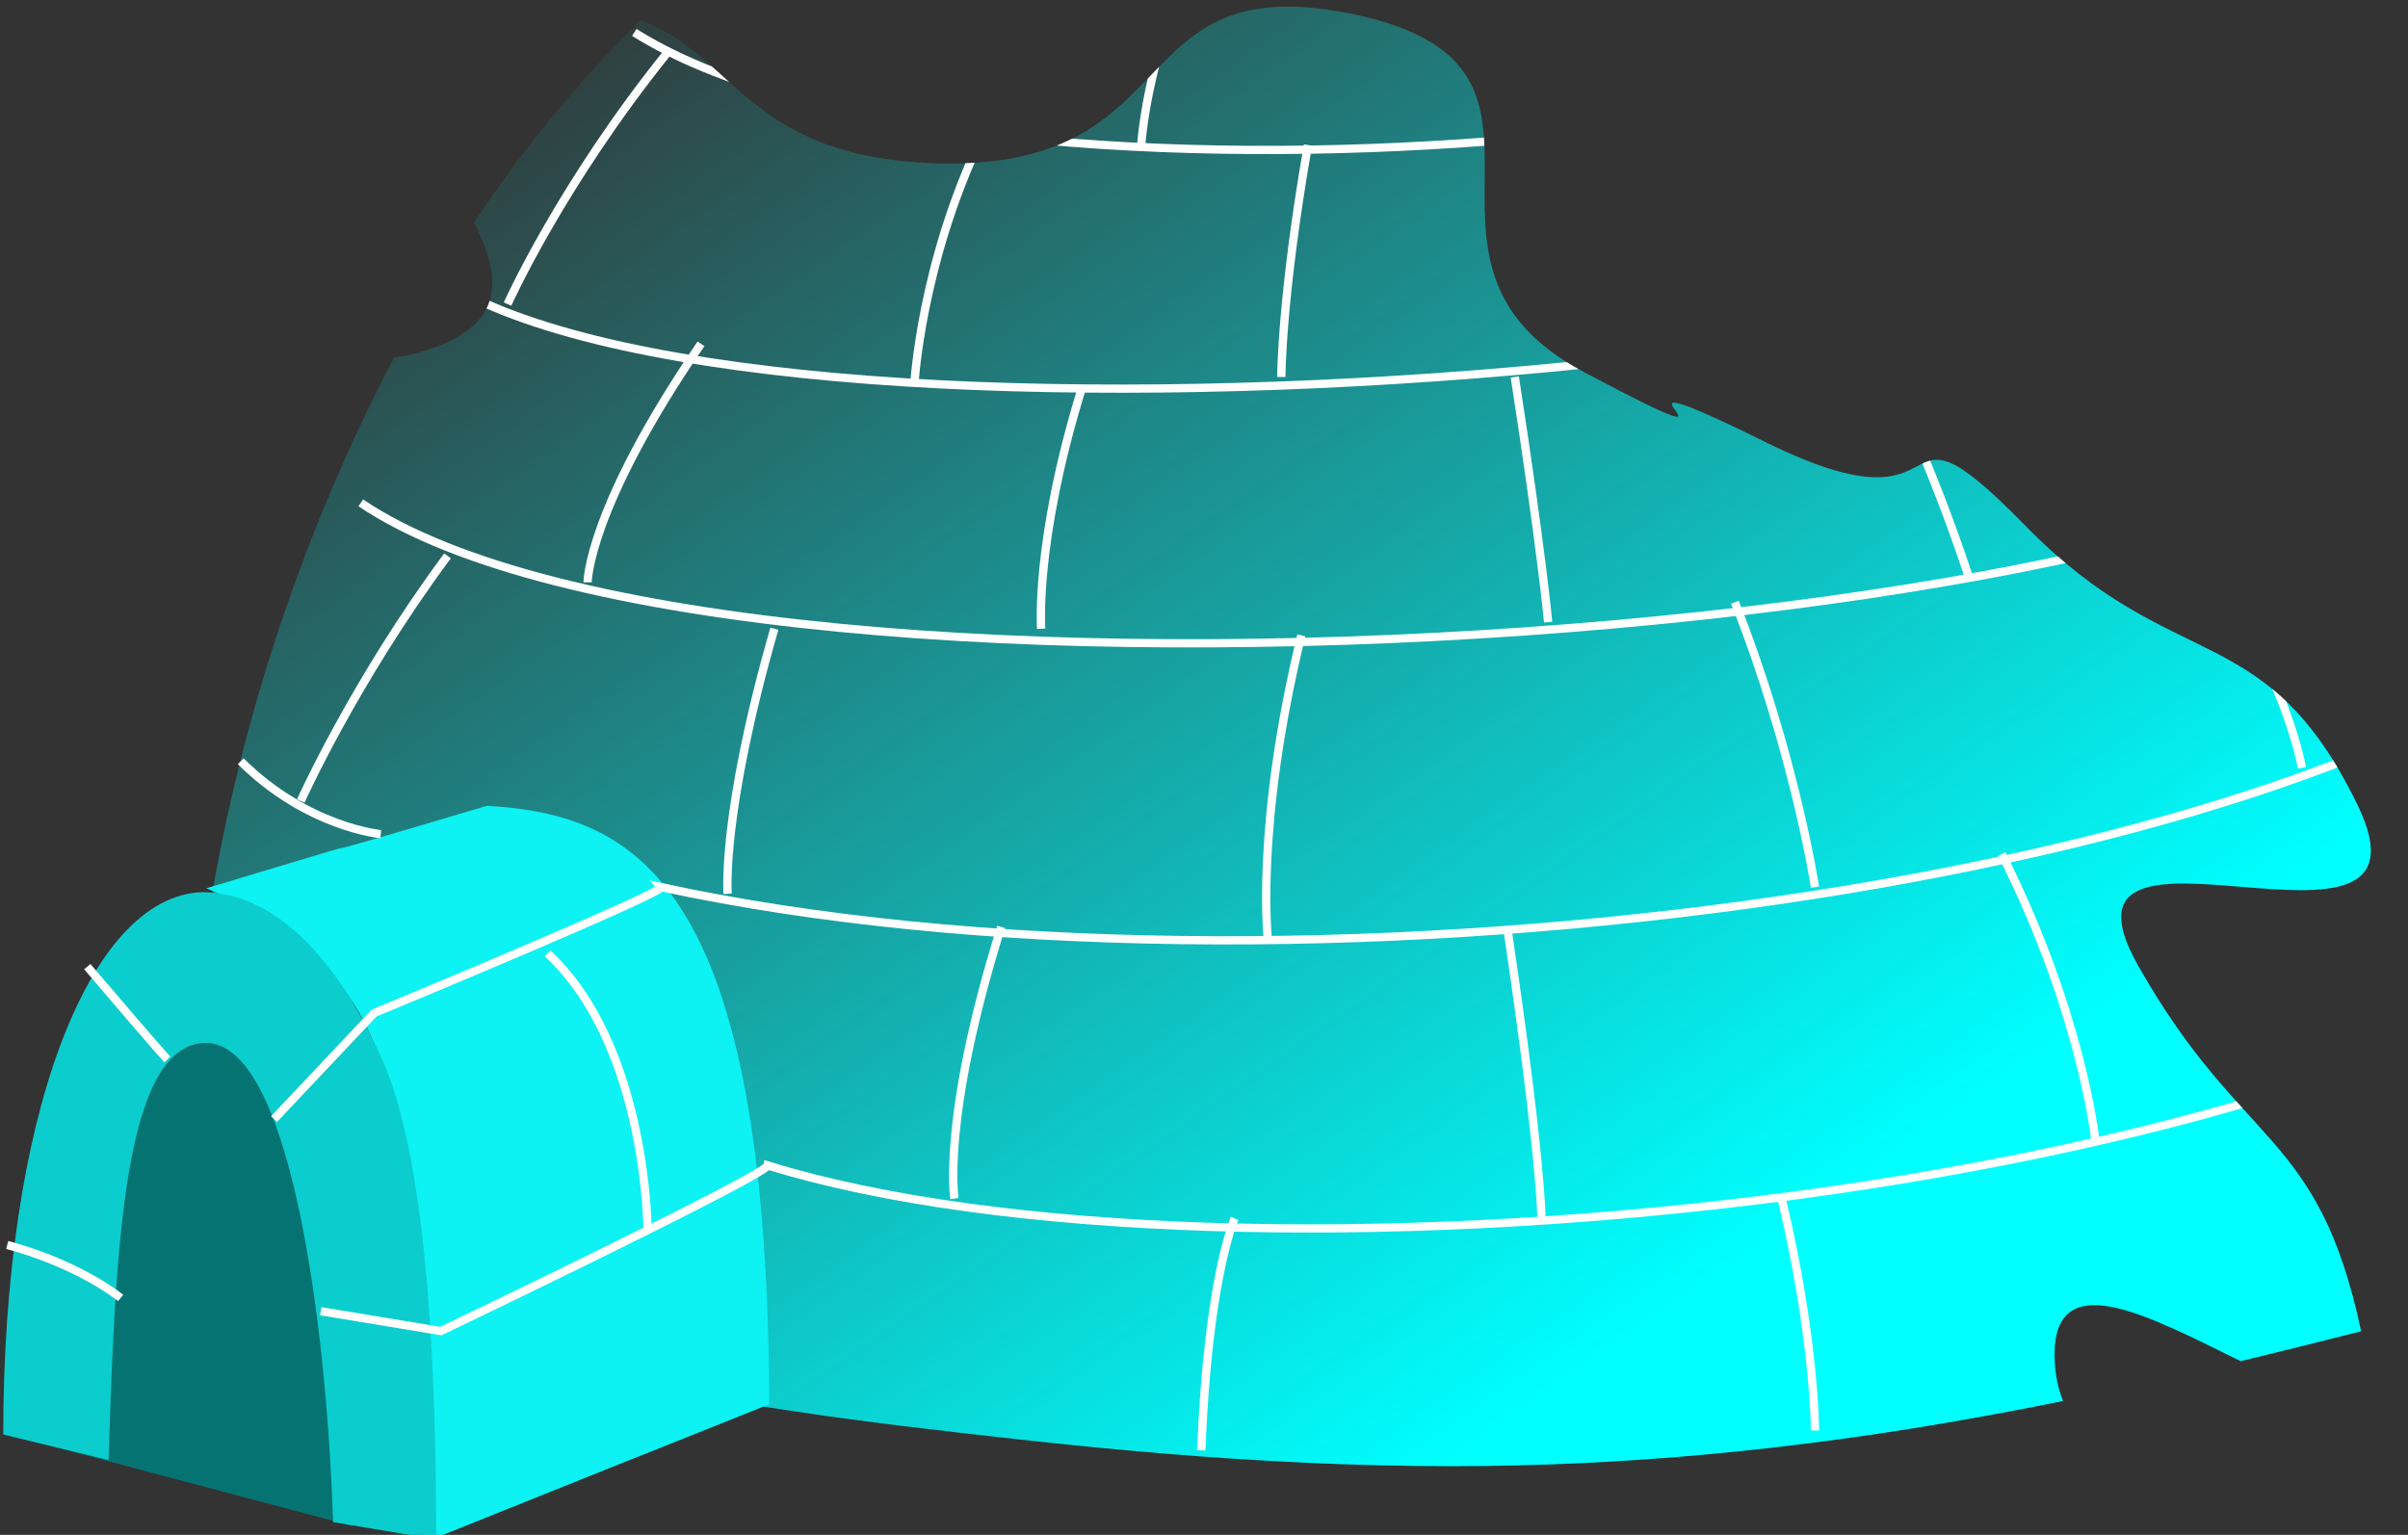 <?xml version="1.0" encoding="UTF-8" standalone="no"?>
<!-- Created with Inkscape (http://www.inkscape.org/) -->

<svg
   xmlns:dc="http://purl.org/dc/elements/1.1/"
   xmlns:cc="http://creativecommons.org/ns#"
   xmlns:rdf="http://www.w3.org/1999/02/22-rdf-syntax-ns#"
   xmlns:svg="http://www.w3.org/2000/svg"
   xmlns="http://www.w3.org/2000/svg"
   xmlns:xlink="http://www.w3.org/1999/xlink"
   xmlns:sodipodi="http://sodipodi.sourceforge.net/DTD/sodipodi-0.dtd"
   xmlns:inkscape="http://www.inkscape.org/namespaces/inkscape"
   width="89.858"
   height="57.289"
   id="svg3685"
   version="1.1"
   inkscape:version="0.47 r22583"
   sodipodi:docname="New document 2">
  <rect width="100%" height="100%" fill="#333333" stroke="none"/>
  <defs
     id="defs3687">
    <inkscape:perspective
       sodipodi:type="inkscape:persp3d"
       inkscape:vp_x="0 : 526.18109 : 1"
       inkscape:vp_y="0 : 1000 : 0"
       inkscape:vp_z="744.09448 : 526.18109 : 1"
       inkscape:persp3d-origin="372.04724 : 350.78739 : 1"
       id="perspective3693" />
    <inkscape:perspective
       id="perspective3630"
       inkscape:persp3d-origin="0.5 : 0.33333333 : 1"
       inkscape:vp_z="1 : 0.5 : 1"
       inkscape:vp_y="0 : 1000 : 0"
       inkscape:vp_x="0 : 0.5 : 1"
       sodipodi:type="inkscape:persp3d" />
    <clipPath
       clipPathUnits="userSpaceOnUse"
       id="clipPath2456">
      <path
         sodipodi:type="star"
         style="fill:#ff0000;fill-opacity:1;stroke:#fffcfc;stroke-width:2;stroke-miterlimit:4;stroke-opacity:1;stroke-dasharray:none"
         id="path2450"
         sodipodi:sides="16"
         sodipodi:cx="12"
         sodipodi:cy="233.36218"
         sodipodi:r1="49.040798"
         sodipodi:r2="41.684677"
         sodipodi:arg1="0.68429479"
         sodipodi:arg2="0.88064433"
         inkscape:flatsided="false"
         inkscape:rounded="0.65"
         inkscape:randomized="0.1"
         d="m 47.569,264.078 c -4.341,6.49 -2.335,-8.023 -7.594,-3.179 -5.259,4.843 0.045,11.85 -6.777,14.734 -6.822,2.884 1.976,-1.449 -4.848,1.55 -6.824,2.999 -0.361,0.823 -7.552,1.962 -7.191,1.138 -3.988,-8.149 -11.254,-8.16 -7.266,-0.012 -1.666,13.812 -9.323,12.703 -7.657,-1.109 0.038,-9.099 -6.731,-12.468 -6.769,-3.369 -4.521,6.652 -10.862,2.68 -6.341,-3.972 1.497,-3.061 -2.455,-9.283 -3.952,-6.222 -8.128,-4.175 -12.132,-10.875 -4.004,-6.7 8.405,-3.803 6.76,-10.737 -1.644,-6.934 -14.789,-0.174 -14.521,-7.602 0.269,-7.428 7.462,-1.1 7.22,-8.335 -0.242,-7.235 -1.755,-1.578 1.278,-8.585 3.033,-7.007 -1.528,1.417 2.636,-4.77 4.164,-6.186 -2.367,-5.268 2.679,-10.895 5.046,-5.627 6.982,1.069 12.977,-2.965 5.995,-4.034 -9.096,-9.526 -3.021,-13.887 6.075,-4.361 9.712,12.39 16.477,9.946 6.764,-2.445 -5.255,-10.792 2.321,-12.532 7.576,-1.74 5.512,5.229 13.256,5.483 7.745,0.254 5.406,-7.552 12.713,-5.515 7.307,2.038 0.457,9.179 6.741,13.315 6.284,4.137 -0.783,-1.215 5.47,2.617 6.253,3.832 3.378,-2.518 7.838,3.139 4.459,5.656 7.221,3.346 9.988,10.412 2.767,7.066 -9.744,-0.879 -6.608,6.002 3.135,6.881 5.419,6.106 6.715,13.647 1.296,7.541 -9.554,-5.925 -9.222,1.204 0.332,7.129 12.951,7.575 10.523,14.869 -2.429,7.294 -11.261,1.317 -14.437,8.295 -3.176,6.978 6.087,0.741 1.747,7.231 z"
         transform="matrix(4.01,0,0,3.254,328.966,28.381)" />
    </clipPath>
    <linearGradient
       inkscape:collect="always"
       xlink:href="#linearGradient3346"
       id="linearGradient2448"
       gradientUnits="userSpaceOnUse"
       x1="517.911"
       y1="757.187"
       x2="395.819"
       y2="582.462" />
    <linearGradient
       inkscape:collect="always"
       id="linearGradient3346">
      <stop
         style="stop-color:aqua;stop-opacity:1;"
         offset="0"
         id="stop3348" />
      <stop
         style="stop-color:aqua;stop-opacity:0;"
         offset="1"
         id="stop3350" />
    </linearGradient>
  </defs>
  <sodipodi:namedview
     id="base"
     pagecolor="#ffffff"
     bordercolor="#666666"
     borderopacity="1.0"
     inkscape:pageopacity="0.0"
     inkscape:pageshadow="2"
     inkscape:zoom="0.35"
     inkscape:cx="162.78591"
     inkscape:cy="-168.49859"
     inkscape:document-units="px"
     inkscape:current-layer="layer1"
     showgrid="false"
     inkscape:window-width="555"
     inkscape:window-height="483"
     inkscape:window-x="659"
     inkscape:window-y="314"
     inkscape:window-maximized="0" />
  <g
     inkscape:label="Layer 1"
     inkscape:groupmode="layer"
     id="layer1"
     transform="translate(-212.214,-306.575)">
    <g
       id="g2357"
       transform="matrix(0.309,0,0,0.307,125.612,115.288)"
       inkscape:export-xdpi="90"
       inkscape:export-ydpi="90"
       inkscape:export-filename="/home/tim/src/tuxmath-61/trunk/data/images/igloos/ihalf.png"
       clip-path="url(#clipPath2456)">
      <path
         sodipodi:nodetypes="cssscccsscssssccsc"
         id="path2359"
         d="m 456.219,588.562 c -46.041,0 -84.299,15.862 -112.379,52.653 -23.466,30.747 -40.746,78.342 -40.746,122.316 0,0.109 -1.5e-4,0.209 0,0.312 5e-4,0.341 -0.002,0.67 0,1.031 l 0.062,0 c 0.538,4.902 5.032,9.432 12.688,13.531 1.751,-30.512 13.557,-54.156 27.875,-54.156 15.524,-2e-5 28.125,27.79 28.125,62 0,2.624 -0.075,5.18 -0.219,7.719 5.68,0.906 11.597,1.755 17.75,2.5 20.314,2.461 42.145,4.875 66.312,4.875 42.896,0 78.55,-8.521 106.281,-15.531 26.723,-6.756 46.312,-11.811 46.312,-21.969 0,-0.104 0.003,-0.208 0,-0.312 l 1.062,0 c 0,-40.896 -23.747,-92.076 -44.344,-121.875 C 536.949,601.072 504.953,588.562 456.219,588.562 z"
         style="fill:url(#linearGradient2448);fill-opacity:1;stroke:none" />
      <path
         sodipodi:nodetypes="ccccc"
         id="path2361"
         d="m 305.177,731.078 c 32.081,-9.749 0.397,0 33.901,-10.024 18.118,1.049 33.884,9.412 34.08,72.766 -32.502,13.095 0.076,-0.086 -41.704,16.81 -0.609,-52.544 -1.856,-69.078 -26.278,-79.553 z"
         style="fill:#0df2f2;fill-opacity:1;stroke:none" />
      <path
         sodipodi:open="true"
         transform="matrix(1,0,0,-1.64,1.042,2103.185)"
         sodipodi:end="2.9812358"
         sodipodi:start="0"
         d="m 321.85,789.362 c 0,21.572 -8.627,39.059 -19.269,39.059 -9.455,0 -17.513,-13.904 -19.022,-32.823"
         sodipodi:ry="39.059494"
         sodipodi:rx="19.269352"
         sodipodi:cy="789.36157"
         sodipodi:cx="302.5809"
         id="path2363"
         style="fill:#067373;fill-opacity:1;stroke:none"
         sodipodi:type="arc" />
      <path
         sodipodi:nodetypes="cccsccsc"
         id="path2365"
         d="m 304.648,731.547 c -13.797,0.57 -23.991,27.615 -23.991,65.946 l 12.717,3.093 c 0.807,-24.829 1.69,-50.703 11.756,-50.703 10.066,0 14.554,33.426 15.361,58.255 l 12.447,2.104 c 0,-16.889 -0.661,-45.009 -6.464,-58.22 -5.64,-12.84 -13.313,-20.475 -21.827,-20.475 z"
         style="fill:#0ccdcd;fill-opacity:1;stroke:none" />
      <g
         id="g2367">
        <path
           style="fill:none;stroke:#ffffff;stroke-width:1px;stroke-linecap:butt;stroke-linejoin:miter;stroke-opacity:1"
           d="m 604.977,731.749 c -45.111,37.861 -176.217,50.348 -232.002,33.028 -0.201,1.208 -39.473,20.139 -39.473,20.139 l -14.5,-2.417"
           id="path2369"
           sodipodi:nodetypes="cccc" />
        <path
           style="fill:none;stroke:#ffffff;stroke-width:1px;stroke-linecap:butt;stroke-linejoin:miter;stroke-opacity:1"
           d="m 593.699,698.72 c -38.264,32.424 -158.191,48.603 -233.613,32.222 0.546,0.65 -34.639,15.306 -34.639,15.306 l -12.083,12.889"
           id="path2371"
           sodipodi:nodetypes="cccc" />
        <path
           style="fill:none;stroke:#ffffff;stroke-width:1px;stroke-linecap:butt;stroke-linejoin:miter;stroke-opacity:1"
           d="m 580.81,667.304 c -13.695,33.028 -211.057,48.132 -256.974,16.917"
           id="path2373"
           sodipodi:nodetypes="cs" />
        <path
           style="fill:none;stroke:#ffffff;stroke-width:1px;stroke-linecap:butt;stroke-linejoin:miter;stroke-opacity:1"
           d="m 309.336,715.637 c 8.056,8.056 16.917,8.861 16.917,8.861"
           id="path2375"
           sodipodi:nodetypes="cc" />
        <path
           style="fill:none;stroke:#ffffff;stroke-width:1px;stroke-linecap:butt;stroke-linejoin:miter;stroke-opacity:1"
           d="M 563.893,641.526 C 546.171,667.304 376.197,682.609 334.308,657.637"
           id="path2377"
           sodipodi:nodetypes="cc" />
        <path
           style="fill:none;stroke:#ffffff;stroke-width:1px;stroke-linecap:butt;stroke-linejoin:miter;stroke-opacity:1"
           d="m 541.338,616.553 c -19.333,24.972 -145.001,35.445 -184.474,10.472"
           id="path2379"
           sodipodi:nodetypes="cc" />
        <path
           style="fill:none;stroke:#ffffff;stroke-width:1px;stroke-linecap:butt;stroke-linejoin:miter;stroke-opacity:1"
           d="m 513.949,598.831 c -9.667,16.111 -93.445,19.333 -127.279,8.056"
           id="path2381"
           sodipodi:nodetypes="cc" />
        <path
           style="fill:none;stroke:#ffffff;stroke-width:1px;stroke-linecap:butt;stroke-linejoin:miter;stroke-opacity:1"
           d="m 431.781,590.775 c 3.222,14.5 22.556,23.361 22.556,23.361"
           id="path2383" />
        <path
           style="fill:none;stroke:#ffffff;stroke-width:1px;stroke-linecap:butt;stroke-linejoin:miter;stroke-opacity:1"
           d="m 480.921,590.775 c -17.722,15.306 -41.889,10.472 -41.889,10.472"
           id="path2385" />
        <path
           style="fill:none;stroke:#ffffff;stroke-width:1px;stroke-linecap:butt;stroke-linejoin:miter;stroke-opacity:1"
           d="m 290.808,740.61 c 8.861,10.472 9.667,11.278 9.667,11.278"
           id="path2387" />
        <path
           style="fill:none;stroke:#ffffff;stroke-width:1px;stroke-linecap:butt;stroke-linejoin:miter;stroke-opacity:1"
           d="m 281.141,774.443 c 8.861,2.417 13.695,6.444 13.695,6.444"
           id="path2389" />
        <path
           style="fill:none;stroke:#ffffff;stroke-width:1px;stroke-linecap:butt;stroke-linejoin:miter;stroke-opacity:1"
           d="m 563.893,753.499 c 6.444,12.083 8.056,29 8.056,29"
           id="path2391" />
        <path
           style="fill:none;stroke:#ffffff;stroke-width:1px;stroke-linecap:butt;stroke-linejoin:miter;stroke-opacity:1"
           d="m 495.421,768.804 c 4.028,16.917 4.028,28.195 4.028,28.195"
           id="path2393" />
        <path
           style="fill:none;stroke:#ffffff;stroke-width:1px;stroke-linecap:butt;stroke-linejoin:miter;stroke-opacity:1"
           d="m 425.337,799.416 c 0.806,-20.945 4.028,-28.195 4.028,-28.195"
           id="path2395" />
        <path
           style="fill:none;stroke:#ffffff;stroke-width:1px;stroke-linecap:butt;stroke-linejoin:miter;stroke-opacity:1"
           d="m 401.17,735.776 c -7.25,23.361 -5.639,33.028 -5.639,33.028"
           id="path2397" />
        <path
           style="fill:none;stroke:#ffffff;stroke-width:1px;stroke-linecap:butt;stroke-linejoin:miter;stroke-opacity:1"
           d="m 462.393,736.582 c 4.028,27.389 4.028,34.639 4.028,34.639"
           id="path2399" />
        <path
           style="fill:none;stroke:#ffffff;stroke-width:1px;stroke-linecap:butt;stroke-linejoin:miter;stroke-opacity:1"
           d="m 522.004,726.915 c 9.667,19.333 11.278,34.639 11.278,34.639"
           id="path2401" />
        <path
           style="fill:none;stroke:#ffffff;stroke-width:1px;stroke-linecap:butt;stroke-linejoin:miter;stroke-opacity:1"
           d="m 583.227,705.971 c 12.889,22.556 14.5,31.417 14.5,31.417"
           id="path2403" />
        <path
           style="fill:none;stroke:#ffffff;stroke-width:1px;stroke-linecap:butt;stroke-linejoin:miter;stroke-opacity:1"
           d="m 542.949,687.443 c 12.889,14.5 15.306,29 15.306,29"
           id="path2405" />
        <path
           style="fill:none;stroke:#ffffff;stroke-width:1px;stroke-linecap:butt;stroke-linejoin:miter;stroke-opacity:1"
           d="m 489.782,696.304 c 7.25,18.528 9.667,34.639 9.667,34.639"
           id="path2407" />
        <path
           style="fill:none;stroke:#ffffff;stroke-width:1px;stroke-linecap:butt;stroke-linejoin:miter;stroke-opacity:1"
           d="m 437.42,700.332 c -5.639,23.361 -4.028,37.056 -4.028,37.056"
           id="path2409" />
        <path
           style="fill:none;stroke:#ffffff;stroke-width:1px;stroke-linecap:butt;stroke-linejoin:miter;stroke-opacity:1"
           d="m 373.781,699.526 c -6.444,22.556 -5.639,32.222 -5.639,32.222"
           id="path2411" />
        <path
           style="fill:none;stroke:#ffffff;stroke-width:1px;stroke-linecap:butt;stroke-linejoin:miter;stroke-opacity:1"
           d="m 334.308,690.665 c -11.278,15.306 -17.722,29.806 -17.722,29.806"
           id="path2413" />
        <path
           style="fill:none;stroke:#ffffff;stroke-width:1px;stroke-linecap:butt;stroke-linejoin:miter;stroke-opacity:1"
           d="m 364.92,664.887 c -13.695,20.139 -13.695,29 -13.695,29"
           id="path2415" />
        <path
           style="fill:none;stroke:#ffffff;stroke-width:1px;stroke-linecap:butt;stroke-linejoin:miter;stroke-opacity:1"
           d="m 410.837,670.526 c -5.639,18.528 -4.833,29 -4.833,29"
           id="path2417" />
        <path
           style="fill:none;stroke:#ffffff;stroke-width:1px;stroke-linecap:butt;stroke-linejoin:miter;stroke-opacity:1"
           d="m 463.198,668.915 c 3.222,20.945 4.028,29.806 4.028,29.806"
           id="path2419" />
        <path
           style="fill:none;stroke:#ffffff;stroke-width:1px;stroke-linecap:butt;stroke-linejoin:miter;stroke-opacity:1"
           d="m 505.893,664.081 c 7.25,13.695 12.083,29 12.083,29"
           id="path2421" />
        <path
           style="fill:none;stroke:#ffffff;stroke-width:1px;stroke-linecap:butt;stroke-linejoin:miter;stroke-opacity:1"
           d="m 553.421,647.97 c 13.695,15.306 17.722,28.195 17.722,28.195"
           id="path2423" />
        <path
           style="fill:none;stroke:#ffffff;stroke-width:1px;stroke-linecap:butt;stroke-linejoin:miter;stroke-opacity:1"
           d="m 516.365,630.248 c 8.861,8.861 16.917,25.778 16.917,25.778"
           id="path2425" />
        <path
           style="fill:none;stroke:#ffffff;stroke-width:1px;stroke-linecap:butt;stroke-linejoin:miter;stroke-opacity:1"
           d="m 478.504,638.303 c 7.25,15.306 9.667,27.389 9.667,27.389"
           id="path2427" />
        <path
           style="fill:none;stroke:#ffffff;stroke-width:1px;stroke-linecap:butt;stroke-linejoin:miter;stroke-opacity:1"
           d="m 438.226,640.72 c -3.222,18.528 -3.222,28.195 -3.222,28.195"
           id="path2429" />
        <path
           style="fill:none;stroke:#ffffff;stroke-width:1px;stroke-linecap:butt;stroke-linejoin:miter;stroke-opacity:1"
           d="m 398.753,639.914 c -7.25,15.306 -8.056,29.806 -8.056,29.806"
           id="path2431" />
        <path
           style="fill:none;stroke:#ffffff;stroke-width:1px;stroke-linecap:butt;stroke-linejoin:miter;stroke-opacity:1"
           d="m 360.892,629.442 c -12.889,16.111 -19.333,30.611 -19.333,30.611"
           id="path2433" />
        <path
           style="fill:none;stroke:#ffffff;stroke-width:1px;stroke-linecap:butt;stroke-linejoin:miter;stroke-opacity:1"
           d="m 394.725,609.303 c -10.472,8.861 -16.917,25.778 -16.917,25.778"
           id="path2435" />
        <path
           style="fill:none;stroke:#ffffff;stroke-width:1px;stroke-linecap:butt;stroke-linejoin:miter;stroke-opacity:1"
           d="m 426.948,613.331 c -8.056,13.695 -8.861,27.389 -8.861,27.389"
           id="path2437" />
        <path
           style="fill:none;stroke:#ffffff;stroke-width:1px;stroke-linecap:butt;stroke-linejoin:miter;stroke-opacity:1"
           d="m 460.781,613.331 c 2.417,20.945 3.222,25.778 3.222,25.778"
           id="path2439" />
        <path
           style="fill:none;stroke:#ffffff;stroke-width:1px;stroke-linecap:butt;stroke-linejoin:miter;stroke-opacity:1"
           d="m 488.976,609.303 c 8.861,13.695 11.278,24.167 11.278,24.167"
           id="path2441" />
        <path
           style="fill:none;stroke:#ffffff;stroke-width:1px;stroke-linecap:butt;stroke-linejoin:miter;stroke-opacity:1"
           d="m 511.532,601.247 c 13.695,11.278 23.361,20.945 23.361,20.945"
           id="path2443" />
        <path
           style="fill:none;stroke:#ffffff;stroke-width:1px;stroke-linecap:butt;stroke-linejoin:miter;stroke-opacity:1"
           d="m 346.392,738.999 c 12.083,11.278 12.083,33.834 12.083,33.834"
           id="path2446"
           sodipodi:nodetypes="cc" />
      </g>
    </g>
  </g>
</svg>
